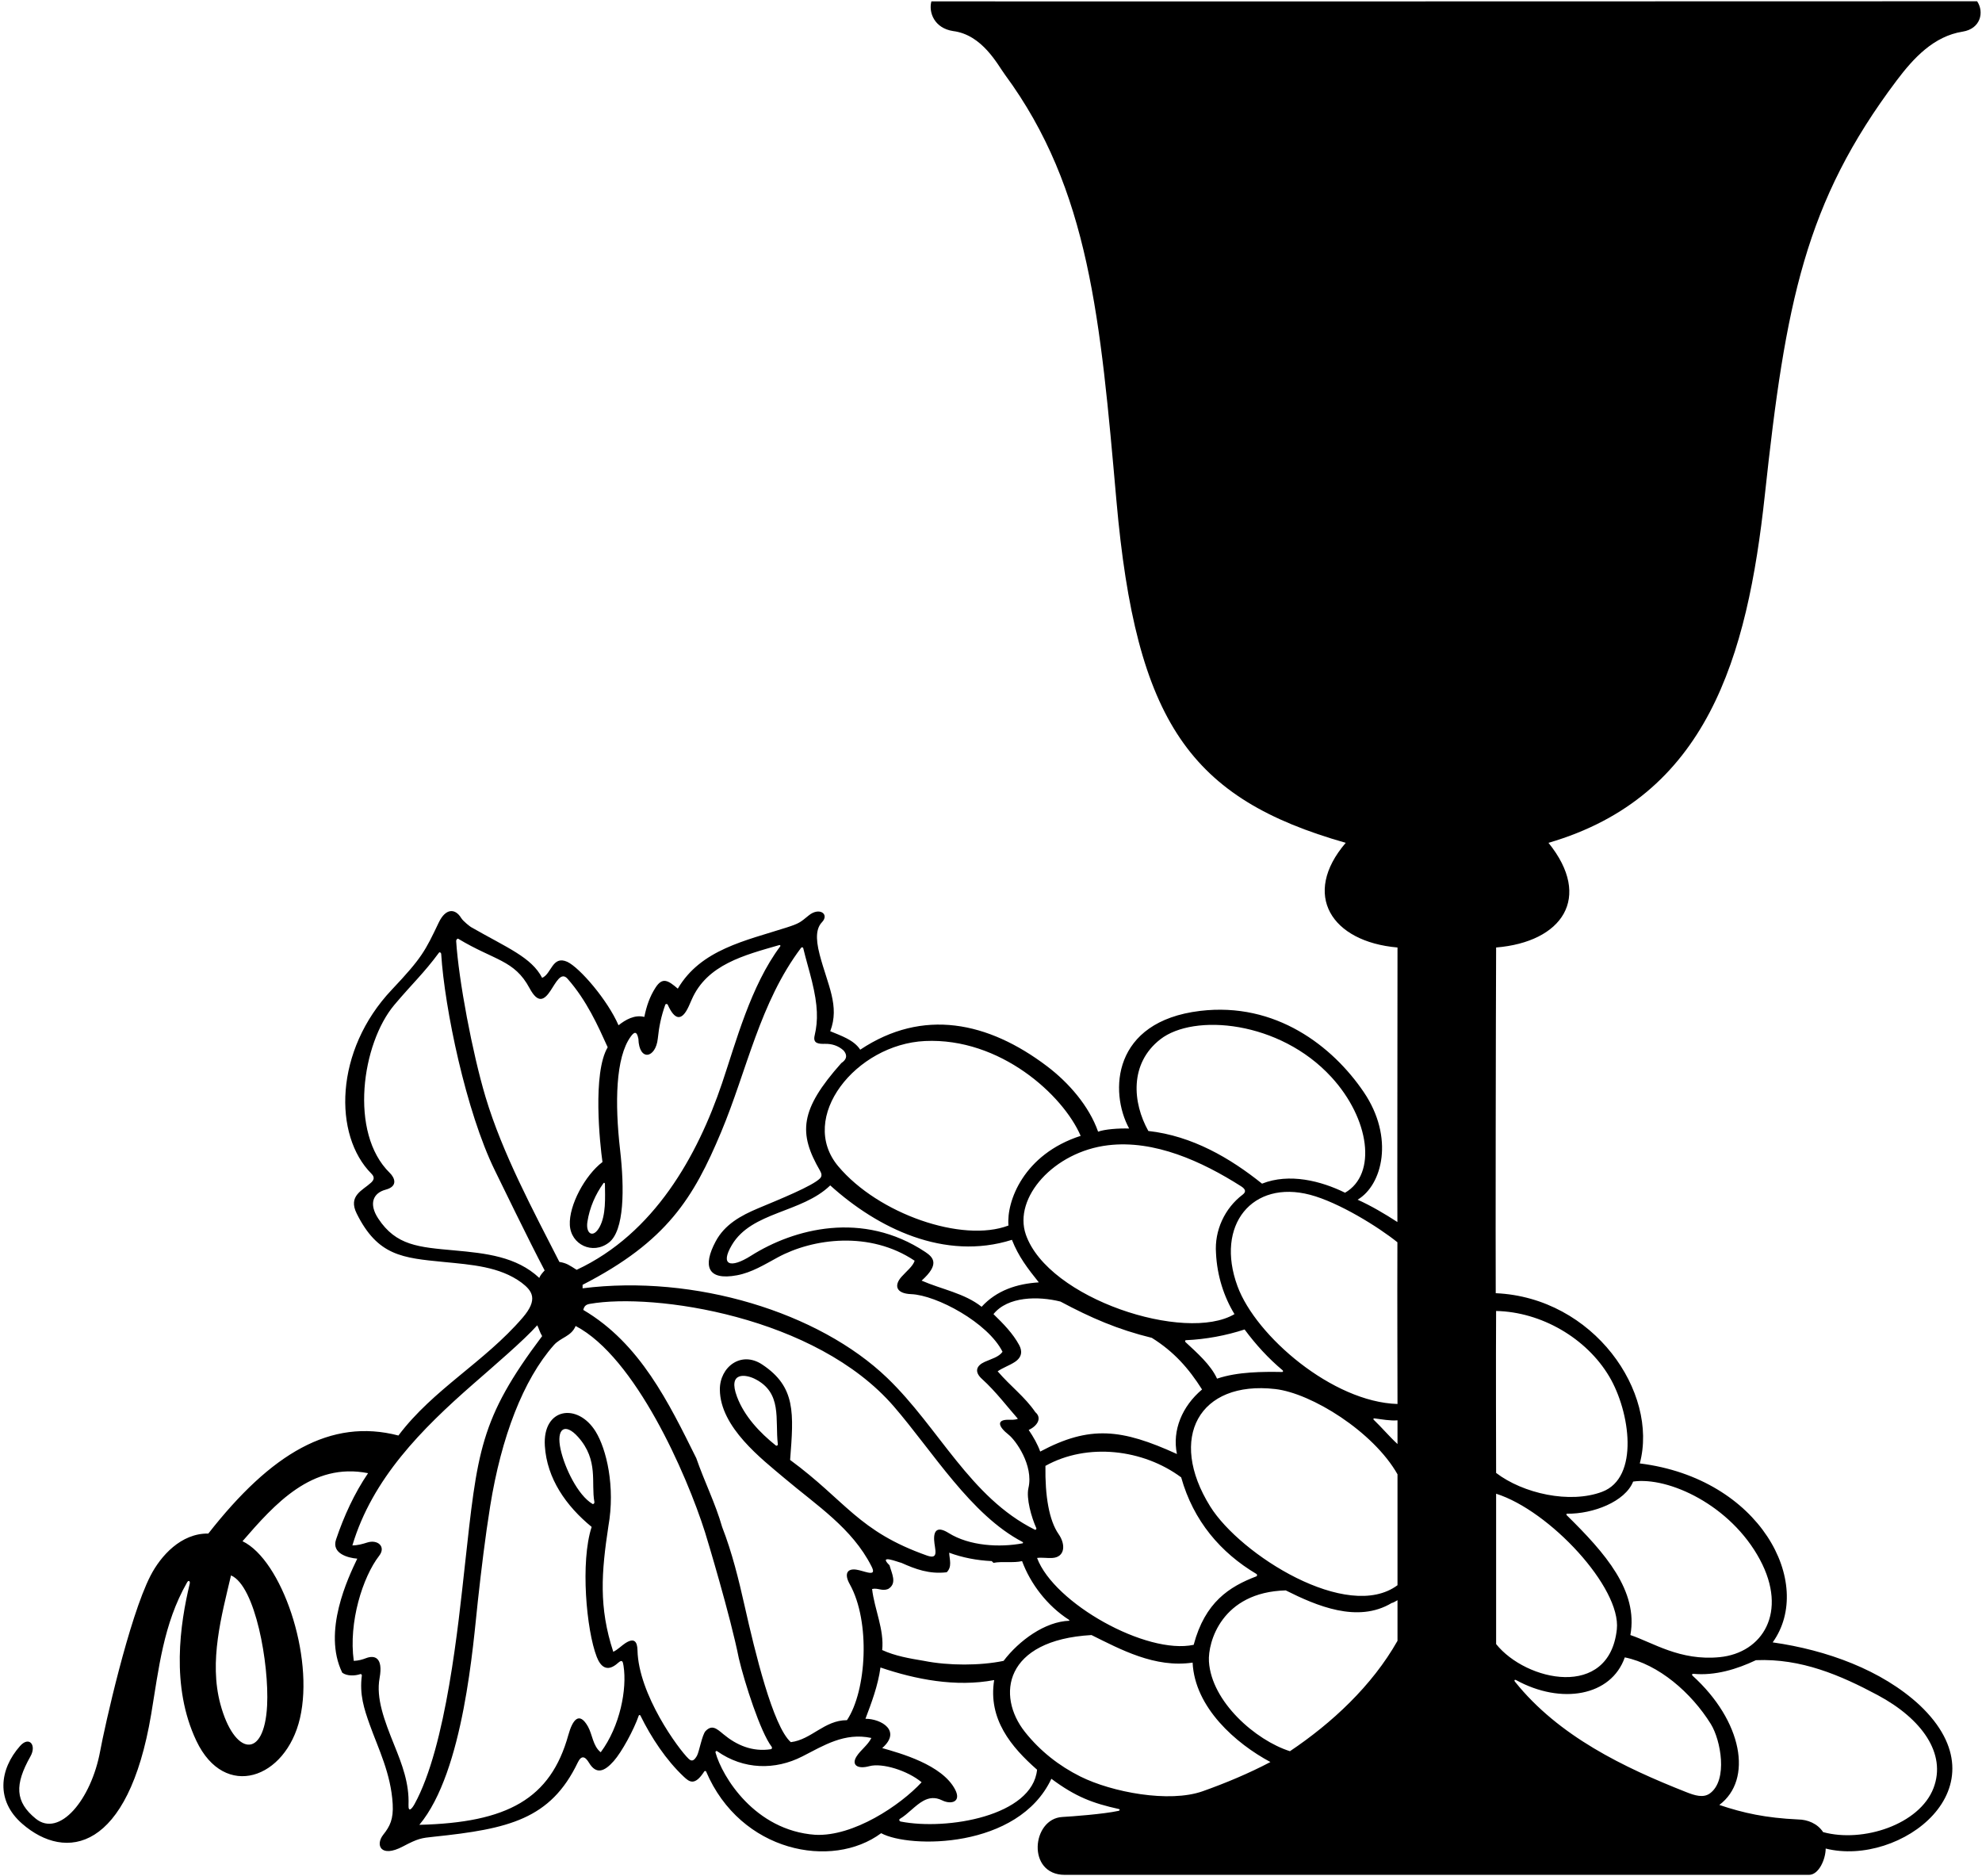 <?xml version="1.0" encoding="UTF-8"?>
<svg xmlns="http://www.w3.org/2000/svg" xmlns:xlink="http://www.w3.org/1999/xlink" width="523pt" height="495pt" viewBox="0 0 523 495" version="1.1">
<g id="surface1">
<path style=" stroke:none;fill-rule:nonzero;fill:rgb(0%,0%,0%);fill-opacity:1;" d="M 521.711 0.336 C 492.086 0.336 259.617 0.418 245.77 0.363 C 244.988 3.285 246.555 7.43 251.492 8.195 C 259.211 9.156 263.238 17.066 265.16 19.672 C 287.508 50.012 290.367 84.262 294.594 132.055 C 299.77 190.621 314.051 210.68 355.105 222.375 C 343.398 236.035 351.297 248.477 368.766 249.988 C 368.766 273.07 368.68 318.152 368.738 322.422 C 365.336 320.215 361.738 318.098 358.238 316.531 C 364.785 312.652 367.973 300.102 359.863 288.141 C 351.645 276.027 336.648 264.336 316.707 266.715 C 293.449 269.492 292.703 288.105 297.953 297.754 C 295.137 297.66 291.473 297.949 289.762 298.586 C 287.383 291.812 282.008 285.652 276.305 281.332 C 260.762 269.559 243.543 265.922 226.992 276.953 C 225.336 274.379 221.93 273.273 219.078 272.078 C 221.637 265.395 218.387 259.906 216.293 251.887 C 215.086 247.254 215.484 244.812 216.91 243.305 C 218.926 241.172 216.195 239.242 213.398 241.535 C 211.168 243.363 210.895 243.648 207.527 244.727 C 196.758 248.184 184.906 250.52 178.855 260.848 C 176.285 258.645 174.816 257.738 172.984 260.566 C 171.441 262.953 170.613 265.422 170.02 268.305 C 167.445 267.66 165.062 269.043 163.211 270.512 C 160.355 263.887 152.984 255.309 149.68 253.762 C 145.723 252.012 145.539 256.98 143.055 257.996 C 140.223 252.547 133.891 250.109 124.266 244.59 C 124.125 244.508 122.266 243.141 121.691 242.203 C 120.117 239.629 117.605 239.582 115.781 243.395 C 112.215 250.859 111.363 252.688 103.375 261.137 C 88.184 277.203 87.926 299.578 98.027 309.688 C 98.961 310.621 98.648 311.355 97.902 312.043 C 95.676 314.094 91.777 315.469 94.125 320.188 C 99.684 331.355 106.207 331.895 117.102 332.961 C 124.426 333.68 131.867 334.18 137.605 338.402 C 140.473 340.586 142.082 342.812 137.906 347.664 C 127.762 359.445 114.324 366.523 105.133 378.75 C 87.262 374.094 71.543 383.453 54.973 404.613 C 47.758 404.508 42.398 410.523 39.707 415.754 C 34.043 426.766 27.605 455.629 26.426 462.035 C 24.07 474.805 15.684 484.934 9.426 479.836 C 3.965 475.383 3.82 470.883 8.035 463.406 C 9.723 460.418 7.684 457.965 5.293 460.664 C -0.191 466.855 -1.121 475.109 5.852 481.176 C 17.402 491.23 33.816 488.426 39.895 452.27 C 41.883 440.418 43.07 428.496 49.371 417.496 C 49.77 416.797 50.227 417.156 50.055 417.879 C 47.566 428.305 44.973 444.906 51.828 459.328 C 59.293 475.039 75.434 469.371 79.152 453.352 C 82.992 436.797 74.277 411.566 63.992 406.637 C 72.461 396.879 82.309 385.742 97.125 388.688 C 93.512 393.984 90.742 400.051 88.676 406.18 C 87.441 409.84 91.766 411.047 94.273 411.238 C 91.91 416.176 85.008 430.492 90.316 441.336 C 91.566 442.254 93.648 442.188 95.125 441.688 C 95.277 441.637 95.508 441.875 95.484 442.047 C 94.82 447.078 96.078 450.879 97.566 455.051 C 99.805 461.324 103.164 467.926 103.621 475.977 C 103.848 479.969 102.883 481.875 101.145 484.055 C 98.977 486.785 100.445 490.273 106.305 487.18 C 110.352 485.039 111.199 484.945 114.512 484.602 C 134.188 482.551 145.27 479.992 152.449 465.039 C 153.387 463.082 154.359 463.32 155.422 465.086 C 157.34 468.277 159.488 467.418 161.938 464.656 C 164.074 462.254 167.27 456.367 168.559 452.629 C 168.621 452.449 168.902 452.453 168.988 452.629 C 171.828 458.434 175.801 464.414 180.422 468.754 C 181.895 470.141 183.316 471.312 185.852 467.359 C 185.941 467.223 186.254 467.227 186.316 467.379 C 195.41 488.738 219.578 493.293 232.516 483.672 C 239.918 487.711 268.699 487.902 277.43 469.316 C 283.895 474.129 288.402 475.777 295.223 477.293 C 295.547 477.363 295.539 477.695 295.125 477.785 C 291.195 478.641 282.734 479.266 280.324 479.395 C 272.227 479.836 270.863 494.664 280.973 494.664 C 296.504 494.664 464.328 494.664 477.344 494.664 C 479.934 494.664 481.73 490.582 481.754 487.723 C 501.289 492.664 529.621 471.668 506.539 449.883 C 496.547 440.625 482.004 435.34 467.766 433.328 C 478.918 417.781 464.488 390.047 432.699 386.113 C 437.727 367.328 420.57 342.352 394.688 341.199 C 394.621 329.227 394.703 268.105 394.789 249.988 C 412.184 248.559 420.328 236.863 408.605 222.375 C 450.426 210.18 461.059 173.602 465.703 130.547 C 471.164 79.906 476.312 53.34 500.477 21.242 C 504.996 15.238 510.297 9.551 517.902 8.344 C 522.613 7.598 523.652 3.211 521.711 0.336 Z M 70.484 449.957 C 69.75 464.504 61.773 463.117 58.145 449.594 C 55.109 438.262 58.469 426.281 60.957 415.656 C 67.41 418.41 71.035 439.055 70.484 449.957 Z M 306.16 274.227 C 315.023 267.301 337.645 269.305 351.285 284.145 C 361.441 295.184 363.402 309.805 354.926 314.691 C 348.574 311.562 340.199 309.445 333.02 312.297 C 324.645 305.578 314.613 299.688 303.016 298.398 C 298.84 290.922 297.996 280.609 306.16 274.227 Z M 292.395 302.164 C 304.605 300.703 317.133 306.406 327.469 312.977 C 328.621 313.707 328.926 314.422 327.914 315.188 C 323.168 318.777 320.441 324.656 320.871 330.613 C 321.148 336.598 322.988 342.211 325.75 346.719 C 312.863 354.371 276.578 342.711 270.691 325.727 C 267.324 316.004 278.098 303.867 292.395 302.164 Z M 230.121 419.246 C 231.688 418.879 232.699 419.891 234.355 419.246 C 236.84 417.773 235.277 415.105 234.723 412.988 C 231.594 409.949 236.934 412.16 237.852 412.344 C 241.535 414 245.215 415.379 249.816 414.828 C 251.289 413.355 250.555 411.516 250.465 409.672 C 253.961 410.961 257.734 411.699 261.691 411.883 C 261.875 412.066 261.969 412.16 262.152 412.344 C 264.543 411.883 267.488 412.434 269.699 411.883 C 271.906 417.863 276.324 423.664 282.031 427.344 C 282.121 427.438 282.215 427.531 282.215 427.621 C 275.773 427.805 268.871 432.867 264.82 438.207 C 258.652 439.496 250.277 439.496 243.836 438.207 C 239.969 437.562 236.195 436.918 232.789 435.352 C 233.344 429.922 230.766 424.676 230.121 419.246 Z M 224.227 417.977 C 229.746 427.852 228.664 446.102 223.496 453.852 C 217.512 453.852 214.105 459.008 208.676 459.652 C 203.957 455.523 199.172 435.637 196.523 423.859 C 194.922 416.738 193.191 409.656 190.547 402.863 C 188.797 396.695 185.941 391.082 183.734 384.73 C 176.465 370.098 168.914 354.449 153.914 345.613 C 154.172 344.527 154.691 344.18 155.652 344.012 C 172.5 341.047 215.258 347.227 235.871 371.09 C 246.191 383.039 256.18 399.707 269.82 406.828 C 269.992 406.918 270.004 407.164 269.832 407.195 C 263.777 408.332 255.828 407.91 250.32 404.473 C 247.531 402.73 246.367 403.613 246.496 406.301 C 246.613 408.742 247.926 411.594 244.609 410.422 C 226.453 404 223.289 396.082 208.492 385.191 C 209.441 372.867 210.047 365.934 201.125 360.016 C 195.535 356.305 189.918 360.703 189.953 366.617 C 190.008 376.574 201.043 384.969 206.984 389.996 C 215.504 397.203 224.832 403.164 229.934 413.203 C 230.52 414.355 230.77 415.27 229.051 414.906 C 228.062 414.695 226.992 414.305 226.023 414.148 C 223.559 413.754 222.688 415.223 224.227 417.977 Z M 205.254 381.07 C 205.285 381.34 204.938 381.547 204.723 381.379 C 200.461 377.98 196.418 373.676 194.488 368.551 C 191.918 361.73 196.914 362.691 199.098 363.766 C 206.535 367.422 204.473 374.516 205.254 381.07 Z M 273.656 411.055 C 274.852 410.871 276.395 411.148 277.719 411.055 C 281.031 410.824 281.262 407.523 279.34 404.762 C 276.816 401.133 275.746 394.699 275.863 386.758 C 286.91 380.59 301.652 382.34 311.684 389.793 C 314.914 401.309 322.117 409.676 331.566 415.289 C 331.773 415.414 331.754 415.82 331.535 415.902 C 324.371 418.629 317.984 422.707 314.98 433.973 C 302.523 436.652 278.137 423.039 273.656 411.055 Z M 310.562 383.629 C 295.984 376.984 287.57 376.004 274.484 382.984 C 273.84 381.141 272.703 379.129 271.445 377.277 C 273.711 376.254 275.035 374.148 273.195 372.582 C 270.434 368.531 266.66 365.773 263.258 361.812 C 264.605 360.859 266.367 360.281 267.785 359.348 C 269.742 358.055 269.77 356.426 268.934 354.883 C 267.27 351.812 264.805 349.297 262.152 346.719 C 265.926 342.027 273.934 341.934 279.824 343.406 C 287.922 347.73 294.918 350.77 303.938 352.98 C 309.828 356.66 313.691 361.078 317.191 366.602 C 311.945 371.02 309.273 377.367 310.562 383.629 Z M 244.148 330.316 C 227.648 319.379 209.527 324.133 198.152 331.328 C 192.738 334.754 189.949 333.836 193.125 328.477 C 198.367 319.629 211.531 320.062 219.078 312.758 C 231.594 324.078 249.266 332.73 267.027 327.117 C 268.75 331.527 271.172 334.66 274.117 338.344 C 268.316 338.711 262.98 340.461 259.023 344.785 C 254.512 341.199 248.438 340.184 243.191 337.883 C 247.961 333.609 246.375 331.789 244.148 330.316 Z M 312.828 354.105 C 312.652 353.941 312.703 353.609 312.902 353.602 C 318.227 353.367 323.535 352.367 328.418 350.77 C 331.406 354.809 334.727 358.43 338.465 361.551 C 338.641 361.703 338.574 361.992 338.352 361.988 C 333.27 361.902 326.617 361.895 321.148 363.746 C 319.492 360.09 315.863 356.93 312.828 354.105 Z M 244.082 274.664 C 263.902 273.734 280.523 288.906 285.16 299.688 C 270.121 304.523 265.547 316.973 266.109 323.344 C 253.934 327.98 231.754 320.281 221.203 307.727 C 210.398 294.863 225.859 275.52 244.082 274.664 Z M 211.414 250.039 C 211.547 249.867 211.898 249.93 211.945 250.129 C 212.652 253.082 213.539 255.98 214.254 258.902 C 215.824 265.293 215.898 269.242 214.961 273.219 C 214.449 275.387 216.074 275.441 217.77 275.41 C 219.496 275.383 221.18 275.879 222.574 277.141 C 223.234 277.887 223.945 279.188 222.012 280.477 C 211 292.84 210.645 298.973 216.387 308.887 C 216.809 309.617 216.965 310.301 216.395 310.891 C 214.414 312.93 205.566 316.488 200.102 318.781 C 195.457 320.73 191.219 323.07 188.832 327.562 C 185.441 333.938 186.57 337.949 194.469 336.473 C 198.371 335.742 201.715 333.656 205.195 331.766 C 214.527 326.695 229.562 324.719 241.352 332.637 C 240.895 334.105 239.156 335.434 237.871 336.887 C 235.879 339.133 236.406 341.297 240.426 341.449 C 247.117 341.703 260.707 348.984 264.543 356.66 C 263.559 358.062 261.52 358.555 259.816 359.328 C 257.676 360.301 256.98 361.906 259.148 363.852 C 262.688 367.031 266.125 371.555 268.594 374.332 C 267.777 374.68 266.887 374.59 266.016 374.59 C 263.004 374.594 263.285 376.289 266.195 378.578 C 267.992 379.996 272.773 386.598 271.383 392.586 C 270.746 395.328 272.176 400.344 273.438 403.141 C 273.574 403.445 273.316 403.715 273.059 403.59 C 255.961 395.074 247.77 376.684 234.121 363.562 C 216.062 346.203 183.25 336.184 153.73 339.91 C 153.73 339.633 153.73 339.266 153.73 338.988 C 176.035 327.535 183.023 316.004 190.262 298.754 C 197.129 282.391 200.469 264.539 211.414 250.039 Z M 120.914 247.684 C 130.484 253.453 135.723 253.234 139.73 260.711 C 141.965 264.883 143.605 263.898 145.285 261.363 C 146.715 259.203 148.059 256.309 149.762 258.234 C 154.836 263.996 157.781 270.629 160.355 276.312 C 156.309 283.121 158.305 301.902 158.977 306.59 C 154.379 310.074 150.105 318 150.363 323.188 C 150.621 328.395 156.387 331.141 160.656 327.855 C 164.762 324.703 164.805 313.676 163.621 303.34 C 162.215 291.066 162.43 278.973 166.441 273.488 C 167.207 272.441 168.02 271.738 168.457 274.102 C 168.652 280.145 173.039 279.238 173.578 274.008 C 173.898 270.906 174.453 268.176 175.551 265.082 C 175.637 264.84 176.086 264.82 176.203 265.09 C 178.055 269.23 179.906 269.477 181.727 265.543 C 182 264.957 182.262 264.348 182.523 263.738 C 186.562 254.453 196.453 252.004 205.641 249.348 C 205.855 249.285 206.016 249.508 205.887 249.684 C 198.086 260.109 194.203 274.953 190.531 285.801 C 184.066 304.906 172.652 325.469 152.164 335.031 C 150.25 333.828 149.531 333.254 147.605 332.949 C 140.797 319.578 132.562 304.312 128.109 289.391 C 124.656 277.836 121.016 258.578 120.371 248.27 C 120.352 247.941 120.719 247.562 120.914 247.684 Z M 158.219 323.723 C 156.523 326.84 154.531 325.516 154.996 322.406 C 155.562 318.633 157.133 315.102 159.258 312.145 C 159.375 311.98 159.621 312.102 159.625 312.328 C 159.664 315.98 159.938 320.562 158.219 323.723 Z M 119.91 329.91 C 110.488 329.055 104.516 328.668 99.801 321.488 C 97.254 317.613 98.441 314.766 101.762 313.887 C 105.156 312.988 104.109 310.684 102.855 309.461 C 92.035 298.906 95.492 275.277 104.078 265.105 C 108.863 259.438 111.824 256.789 115.836 251.355 C 116.008 251.117 116.398 251.344 116.422 251.715 C 117.316 265.996 122.957 293.25 130.578 308.797 C 131.312 310.293 139.855 327.918 143.719 335.188 C 143.059 335.914 142.555 336.488 142.305 337.168 C 136.289 331.523 128.184 330.66 119.91 329.91 Z M 107.797 476.203 C 108.016 470.492 106.074 465.477 104.066 460.504 C 101.371 453.832 99.199 448.059 100.16 442.77 C 101.18 437.164 98.754 436.668 96.598 437.488 C 95.609 437.863 94.676 438.145 93.352 438.207 C 91.938 428.035 95.711 416.086 100.051 410.484 C 101.93 408.059 99.641 406.105 96.906 406.98 C 95.648 407.383 94.375 407.742 92.984 407.742 C 98.262 390.098 111.27 377.055 124.902 365.133 C 130.223 360.48 138.418 353.469 141.766 349.664 C 142.227 350.586 142.414 351.445 143.055 352.52 C 126.516 374.512 126 382.902 122.645 413.211 C 120.973 428.312 117.781 460.738 109.391 475.98 C 108.652 477.32 107.719 478.281 107.797 476.203 Z M 186.199 456.707 C 185.262 457.66 184.496 462.238 183.902 463.258 C 183.199 464.477 182.594 464.883 181.73 464.059 C 179.031 461.496 168.48 447.066 168.219 435.426 C 168.168 433.066 167.328 432.051 165.039 433.52 C 163.996 434.191 163.055 435.223 161.828 435.812 C 157.965 424.031 158.699 414.828 160.539 402.68 C 162.391 392.273 160.051 382.352 157.164 377.684 C 152.426 370.035 143.129 371.41 143.773 381.5 C 144.32 390.113 149.355 397.32 156.121 402.863 C 153.113 412.07 154.719 430.09 157.473 437.172 C 158.422 439.609 160.129 441.398 163.059 438.766 C 164.211 437.73 164.352 438.355 164.535 439.52 C 165.496 445.598 163.633 455.457 158.516 462.32 C 156.445 460.711 156.316 457.59 155.141 455.52 C 152.844 451.48 151.105 453.68 149.969 457.773 C 145.289 474.625 133.902 480.891 110.656 481.465 C 122.434 467.402 124.875 433.438 126.086 422.477 C 127.004 414.152 128.02 405.652 129.344 397.395 C 132.27 379.172 138.062 364.035 146.145 354.898 C 147.965 352.844 150.766 352.617 151.891 349.848 C 167.656 358.086 181.152 388.887 186.027 404.234 C 186.461 405.598 192.746 426.371 194.965 437.562 C 196.453 443.875 200.66 457.039 203.641 460.895 C 203.789 461.086 203.668 461.477 203.469 461.508 C 198.484 462.297 194.293 460.391 190.891 457.559 C 189.051 456.023 187.883 455 186.199 456.707 Z M 156.852 396.316 C 156.906 396.598 156.586 396.941 156.355 396.805 C 152.484 394.52 149.004 387.277 147.934 382.422 C 146.691 376.773 149.152 375.324 152.555 379.145 C 158.031 385.289 155.906 391.258 156.852 396.316 Z M 215.113 484.098 C 199.148 482.953 190.547 468.715 188.805 462.379 C 188.727 462.098 189.02 461.887 189.227 462.031 C 196.242 466.98 204.582 467.051 211.676 463.434 C 217.395 460.523 222.824 457.035 229.938 458.547 C 228.973 460.48 227.125 461.688 226.027 463.414 C 224.605 465.656 226.242 466.848 229.398 465.988 C 232.809 465.062 239.531 467.168 243.191 470.234 C 237.543 476.344 225.176 484.613 215.113 484.098 Z M 237.684 480.602 C 237.301 480.527 237.164 480.07 237.457 479.895 C 239.637 478.594 241.523 476.277 243.684 475.113 C 245.137 474.332 246.707 474.074 248.57 474.992 C 250.992 476.188 253.727 475.438 252.047 472.184 C 248.641 465.566 237.398 462.539 232.789 461.215 C 238.004 456.652 232.508 453.477 228.371 453.484 C 229.938 449.344 231.688 444.742 232.332 439.953 C 241.535 443.086 252.211 445.199 262.336 443.27 C 260.68 453.578 266.844 460.941 273.656 466.922 C 272.449 479.145 249.883 482.988 237.684 480.602 Z M 317.375 472.598 C 308.516 475.738 293.387 472.859 285.074 468.715 C 279.457 465.914 274.465 462 270.477 456.984 C 262.836 447.379 264.984 432.707 288.016 431.395 C 295.652 435.168 304.766 440.141 314.703 438.664 C 315.258 450.539 326.117 460.02 335.23 464.898 C 329.496 467.918 323.301 470.496 317.375 472.598 Z M 368.766 432.914 C 362.047 444.785 351.438 454.629 340.383 462.043 C 331.316 459.16 319.68 448.996 319.008 438.379 C 318.688 433.316 322.352 420.059 339.277 419.613 C 347.379 423.664 358.238 428.359 367.258 422.926 C 367.535 422.926 368.266 422.488 368.766 422.199 C 368.766 425.578 368.766 428.168 368.766 432.914 Z M 368.766 418.246 C 355.57 428.039 327.297 410.211 319.352 397.477 C 308.047 379.359 316.41 364.191 336.488 366.484 C 346.074 367.578 362.383 377.727 368.766 388.98 C 368.766 398.254 368.766 408.609 368.766 418.246 Z M 368.766 380.996 C 366.621 379.027 364.531 376.539 362.469 374.574 C 362.316 374.43 362.434 374.195 362.648 374.223 C 364.645 374.48 366.852 374.906 368.766 374.742 C 368.766 376.539 368.766 378.984 368.766 380.996 Z M 326.547 339.367 C 320.582 323.164 330.508 311.242 345.699 315.234 C 353.293 317.23 363.773 323.754 368.738 327.762 C 368.68 345.477 368.766 361.152 368.766 370.43 C 351.656 369.926 331.395 352.535 326.547 339.367 Z M 394.789 433.777 C 394.789 420.113 394.789 408.609 394.789 394.105 C 408.887 398.547 427.828 418.895 426.641 429.891 C 424.633 448.453 402.668 443.625 394.789 433.777 Z M 451.227 473.156 C 449.457 474.465 447.152 473.703 444.941 472.828 C 428.574 466.375 411.312 458.125 399.762 443.699 C 399.477 443.344 399.684 443.074 400.07 443.285 C 411.98 449.816 425.156 447.531 428.742 437.285 C 437.66 439.102 446.309 446.602 451.438 454.859 C 454.074 459.105 456.008 469.629 451.227 473.156 Z M 495.457 447.234 C 507.203 453.512 513.652 462.715 510.215 471.746 C 506.535 481.406 491.543 486.258 481.074 483.387 C 479.59 481.121 476.984 480.082 474.48 480.047 C 465.91 479.652 460.02 478.352 453.684 476.219 C 462.605 469.547 459.797 454.051 446.598 442.094 C 446.387 441.902 446.508 441.59 446.785 441.617 C 452.578 442.18 458.34 440.395 463.348 438.023 C 475.281 437.531 485.621 441.977 495.457 447.234 Z M 464.398 411.488 C 471.832 425.348 465.129 436.109 453.766 437.227 C 443.293 438.258 436.145 433.371 430.215 431.395 C 432.336 419.73 423.602 409.789 413.414 399.773 C 413.277 399.637 413.328 399.375 413.496 399.379 C 420.375 399.465 428.824 396.207 430.949 390.898 C 440.242 389.555 456.672 397.078 464.398 411.488 Z M 394.785 345.891 C 406.684 346.129 418.641 353.039 424.664 363.223 C 430.148 372.484 432.645 389.871 422.773 393.594 C 414.215 396.82 401.891 394.043 394.789 388.621 C 394.781 385.68 394.703 357.34 394.785 345.891 "/>
</g>
</svg>
